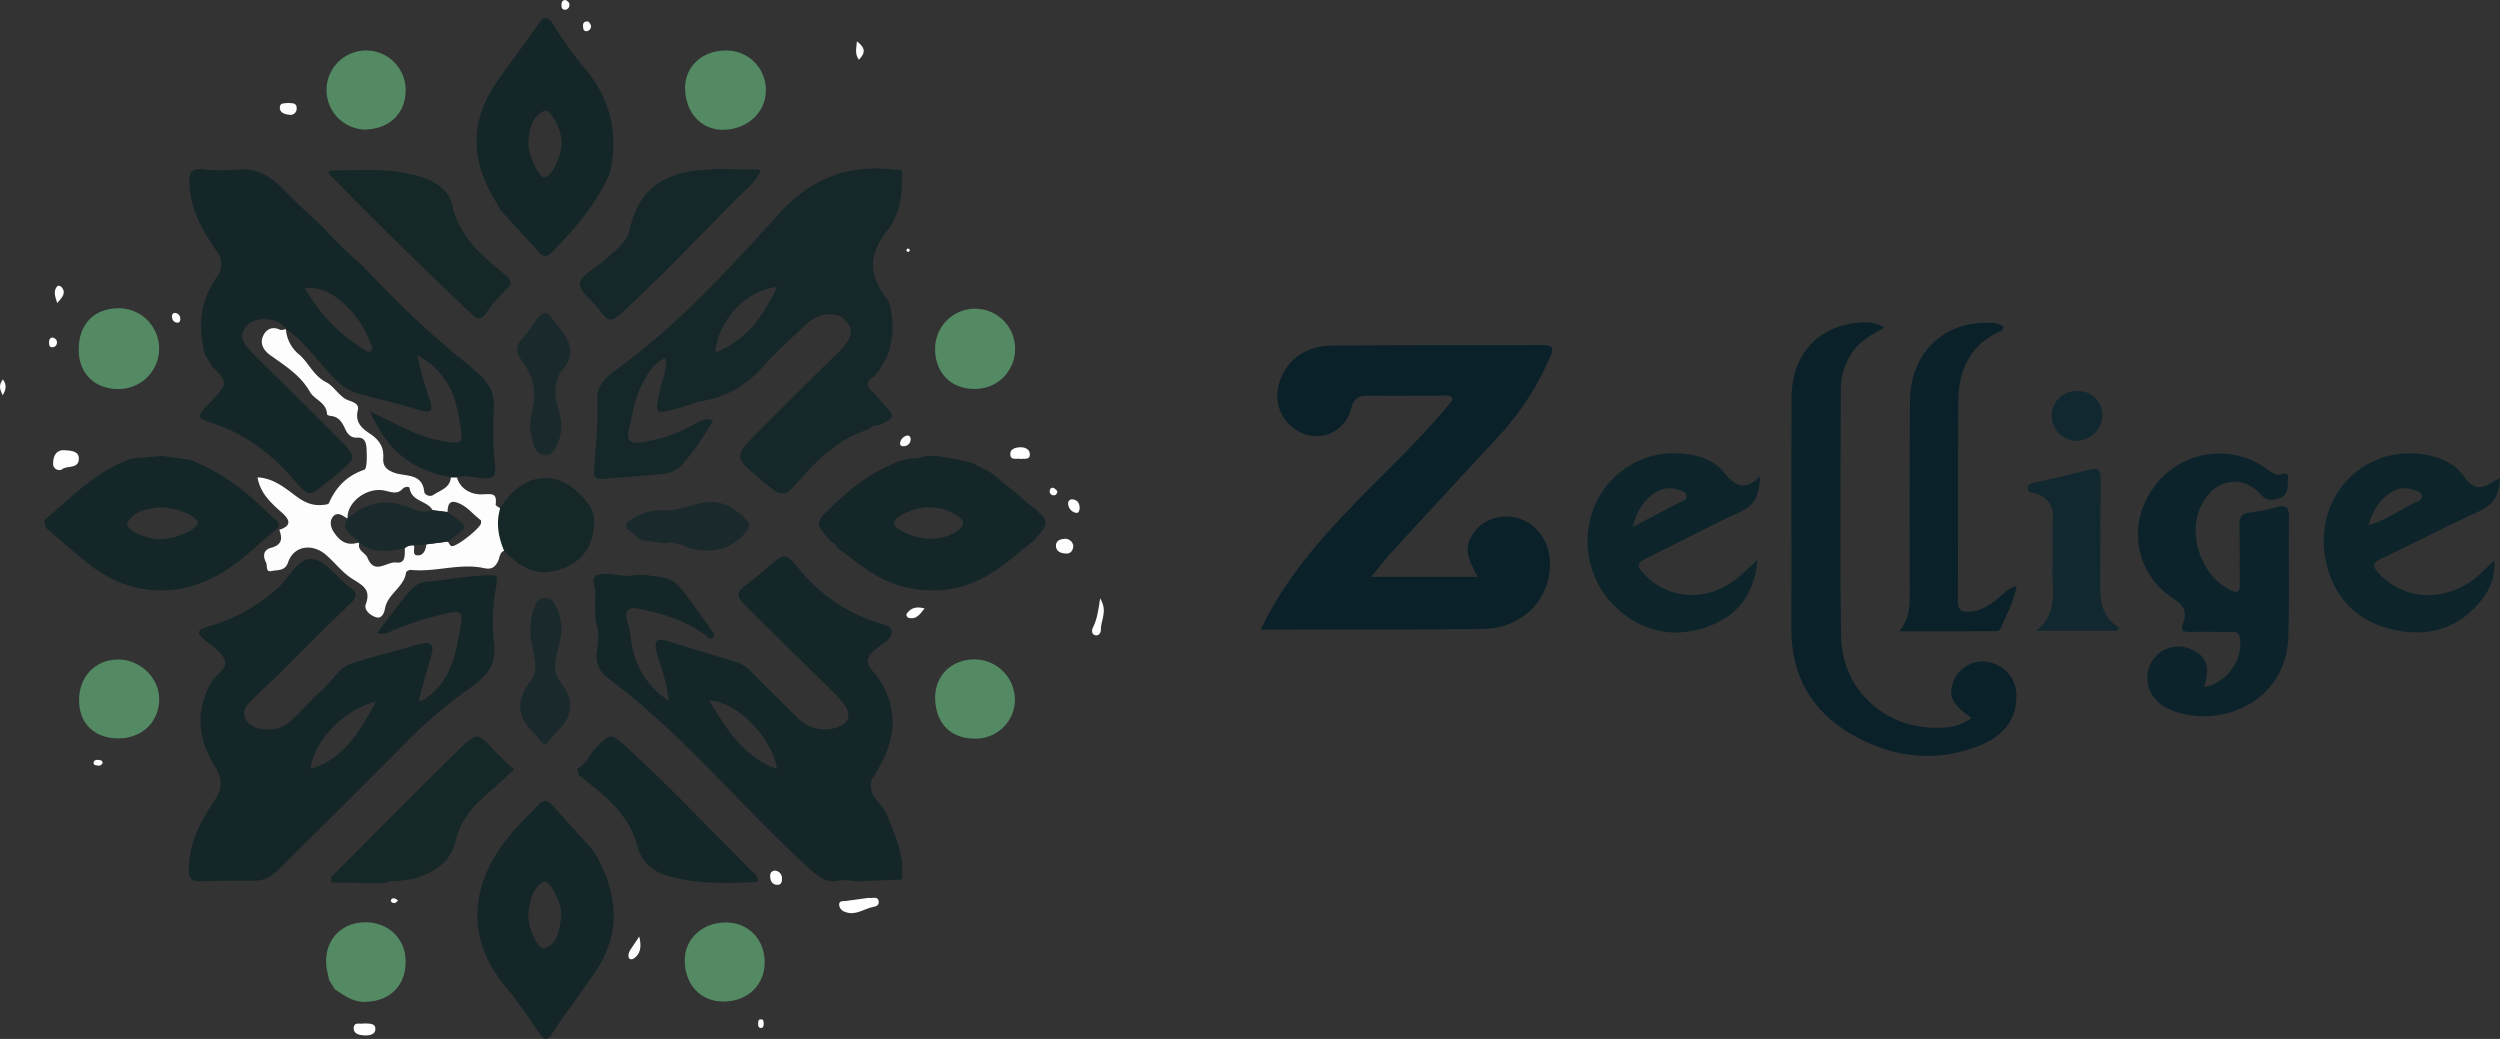 <svg id="Calque_1" data-name="Calque 1" xmlns="http://www.w3.org/2000/svg" viewBox="0 0 814.6 338.53"><rect x="0" y="0" width="814.6" height="338.53" fill="#333333" stroke="none"/><defs>
<style>
.cls-1{fill:#0a2129;}
.cls-2{fill:#0c232b;}
.cls-3{fill:#0d242b;}
.cls-4{fill:#122830;}
.cls-5{fill:#142628;}
.cls-6{fill:#152729;}
.cls-7{fill:#152628;}
.cls-8{fill:#162728;}
.cls-9{fill:#538a64;}
.cls-10{fill:#1a2a2c;}
.cls-11{fill:#fefefe;}
.cls-12{fill:#fdfdfd;}
</style>
</defs><path class="cls-1" d="M754.93,397.41h34.64c-1.91-4.11-4.5-7.82-2.46-12.21a12.13,12.13,0,0,1,5.68-6A13.84,13.84,0,0,1,810.51,384c4.73,7.14,3,18.06-3.68,24.35a22.59,22.59,0,0,1-15.43,6c-21.27.32-42.53.21-63.8.27h-8.66c14.7-30.93,42.36-49.85,62.59-74.94-.77-2-2.54-1.27-3.88-1.28-7.81-.06-15.62.11-23.43-.05-3.28-.07-4.89.68-5.84,4.27a11.63,11.63,0,0,1-14.6,8.47A13.25,13.25,0,0,1,724.56,336c1.57-8.12,8-13.78,17.26-13.9,23-.31,46-.11,69-.22,3.19,0,3.68.89,2.47,3.76a90.12,90.12,0,0,1-17.36,26.53q-17.25,18.61-34.43,37.3C759.52,391.6,757.75,394,754.93,397.41Z" transform="translate(-308.14 -209.45)"/><path class="cls-1" d="M950.57,443.34c-6.4-4.21-7.81-7.23-5.82-12.11a10.1,10.1,0,0,1,11.41-6,11,11,0,0,1,9,11.51c-.18,8.59-5.71,13.34-12.89,16-13.74,5.14-27.25,3.54-39.92-3.52-13.62-7.59-20.58-19.31-20.52-35.12.1-25.13-.07-50.26.09-75.39.09-13.33,8.08-22.41,20.67-24,3-.38,6.17-.63,9.51,1.49-4.23,2.42-8.22,4.48-10.64,8.41A21.56,21.56,0,0,0,907.93,336c0,27-.37,53.93.14,80.88.34,18.23,15.59,31.1,33.71,29.61A15.42,15.42,0,0,0,950.57,443.34Z" transform="translate(-308.14 -209.45)"/>
<path class="cls-2" d="M1026.32,433.29c7.47-1.08,13.08-9.44,11.57-16.27-.46-2-1.75-1.65-3-1.66-4.32,0-8.66-.1-13,0-2.4.07-3.44-.41-2.39-3.05,1.34-3.39.26-5.51-3-7.65-12.65-8.24-15.39-24.19-6.66-36.31a26.26,26.26,0,0,1,37.05-6,13,13,0,0,0,3,1.73c1.27.5,4-1.68,3.74,1.2-.16,2.15.43,5.42-2.57,6.43-2,.69-4,1.35-6.2-1.06-5.79-6.48-14.19-5.33-18.73,2.14-5.72,9.41-1.29,23.93,8.66,28.88,2.53,1.26,3.18.68,3.15-1.95-.09-6.33.06-12.66-.11-19-.07-2.63.63-4,3.44-4.27a58.61,58.61,0,0,0,8.78-1.77c3.25-.87,4,.37,3.91,3.45-.16,12.82.17,25.65-.17,38.46-.59,22.32-23.06,30.47-38.34,24.16-6.47-2.67-9.19-8.89-6.76-14.59a10.11,10.11,0,0,1,13.39-5.16C1027.14,423.18,1028.46,426.78,1026.32,433.29Z" transform="translate(-308.14 -209.45)"/><path class="cls-3" d="M1122.74,365.31c-.19,5.65-2.34,8.77-7.09,10.9-10.61,4.77-20.89,10.25-31.43,15.18-3.2,1.5-3,2.67-.9,4.94,8,8.79,21.75,9.43,31.58,1.29,1.91-1.58,3.64-3.38,6-5.62.38,5.81-1.72,10.14-4.94,13.89-7.93,9.22-18.2,11.35-29.46,8.36C1075,411.19,1068,403,1065.86,391.52c-3.88-20.59,12.92-37.56,33-33.85,4.94.91,9.41,3.07,12.22,7.13,2.71,3.89,5.34,4.25,9,1.84A26.25,26.25,0,0,1,1122.74,365.31Zm-42.86,15.29c5.89-1.75,10.17-5,14.89-7.24,1-.48,2.55-.72,2.56-2.08,0-1.65-1.71-1.84-2.86-2.26-3.11-1.13-5.92-.19-8.42,1.72C1083.05,373,1081.23,376.17,1079.88,380.6Z" transform="translate(-308.14 -209.45)"/><path class="cls-3" d="M880.78,391.93c-1,11-6.27,17.85-15.36,21.38-10.56,4.1-20.62,2.63-29.45-4.77a29.84,29.84,0,0,1-7.77-35.33,28.23,28.23,0,0,1,30.55-15.64c4.25.73,8.28,2.3,10.91,5.55,3.43,4.21,6.61,6.85,12,1.58-.24,5.91-1.64,9.36-6.54,11.58-10.28,4.67-20.2,10.11-30.41,15-3.41,1.61-3.18,2.77-.88,5.21,7.87,8.33,20.23,9.19,29.83,1.78C875.88,396.52,877.86,394.53,880.78,391.93Zm-40.63-10.8c5.55-2.89,10.28-5.33,15-7.84,1-.52,2.57-.67,2.54-2.07,0-1.62-1.73-1.86-2.89-2.25-3.11-1-5.94-.13-8.42,1.8C843.36,373.08,841.52,376.19,840.15,381.13Z" transform="translate(-308.14 -209.45)"/><path class="cls-1" d="M927,415.17c3.61-4.53,3.42-8.86,3.41-13.19,0-20.64-.07-41.28.08-61.92.11-15.35,10.73-25.81,25.43-25.42a9,9,0,0,1,4.94,1.1,1.51,1.51,0,0,1-1.13,1.72c-9.68,4.43-13.41,12.6-13.49,22.6-.19,21.64,0,43.28-.16,64.92,0,3.21,1.09,4,4,3.79,3.73-.3,6.52-2.26,9.26-4.49,1.61-1.32,2.93-3.14,5.92-3.84-1.11,5.21-3.27,9.41-5.22,13.68-.52,1.16-1.57,1-2.56,1Z" transform="translate(-308.14 -209.45)"/><path class="cls-4" d="M997.86,415H971.59c7.65-6.14,5-14.15,5.33-21.51.23-5-.17-10,.11-15,.25-4.38-1.59-6.9-5.58-8.28-.94-.33-2.66.07-2.57-1.68.07-1.46,1.41-1.62,2.56-1.89,5.84-1.36,11.7-2.63,17.49-4.15,3-.78,3.74.12,3.69,3.08-.16,10.66,0,21.32-.15,32-.11,6.3-.28,12.45,6.23,16.48Z" transform="translate(-308.14 -209.45)"/><path class="cls-4" d="M993.17,344.85a8.56,8.56,0,0,1-8.91,8.23,8.17,8.17,0,0,1-7.56-8.39,8,8,0,0,1,8.59-7.82A7.83,7.83,0,0,1,993.17,344.85Z" transform="translate(-308.14 -209.45)"/><path class="cls-5" d="M502.21,411.92,502,406c0-1.79.4-3.71-.13-5.34-1.16-3.6.35-4,3.49-4.2s6.46,1.29,9.73.3h3c4.06.7,8.62.4,11.51,3.95,3.68,4.51,7,9.32,10.34,14.08.4.56,1.62,1.47.3,2.49-1,.78-1.43-.2-2-.63-6.23-4.78-13.49-7.06-21-8.68-3.47-.75-6.09-.66-4.57,4.29.93,3,.95,6.26,1.78,9.29A26.57,26.57,0,0,0,526,437.7c-.53-6.12-2.57-10.89-3.92-15.83-.94-3.44,0-4.69,3.62-3.52,7.46,2.36,15,4.55,22.46,6.83a11.85,11.85,0,0,1,4.9,3.33q7.38,7.46,14.91,14.77a12.23,12.23,0,0,0,12.87,3.19c3.83-1.21,4.81-4.06,2.52-7.3a35.26,35.26,0,0,0-4.34-4.81c-8.77-8.67-17.62-17.24-26.35-25.95-5.42-5.41-5.33-5.48,1-10.24,1.46-1.1,2.85-2.3,4.22-3.51,6-5.24,6.06-5.33,11,.63a54.75,54.75,0,0,0,22,15.94c2.74,1.1,7.39,1.88,7.76,3.55.64,2.94-3.49,4.66-5.7,6.65-2.9,2.61-2.47,4.39-.21,7a24.6,24.6,0,0,1,6.09,14c.86,7.81-2.49,14.22-6.26,20.55a.61.61,0,0,0-.42.76c-1.37,4.79,2.91,7.1,4.65,10.53l0-.05C599.6,481.16,603,488,602,496h0l-15,.66a15.39,15.39,0,0,0-7,0c-3.59-.07-6-2.19-8.49-4.49-22.11-20.16-41-43.72-65.19-61.69a8.9,8.9,0,0,1-3.7-8.69C503,418.51,503.58,415.13,502.21,411.92Zm59.1,48c-1.75-10.58-13.6-22.21-22.13-22.17C544.82,446.74,550,455.88,561.31,460Z" transform="translate(-308.14 -209.45)"/><path class="cls-6" d="M590.8,349.48c-8.65,2.86-15.25,8.6-21.13,15.27-6.25,7.12-6.19,7.17-13.5,1.07-9-7.51-9-7.57-.84-15.83,8.43-8.5,17-16.86,25.5-25.28.59-.59,1.23-1.13,1.77-1.76,2-2.35,3.87-4.95,1.9-8-2.07-3.25-5.42-3.57-8.88-2.67a12.54,12.54,0,0,0-5.43,3.42c-4.33,4.13-8.89,8.07-12.82,12.56-5.34,6.1-11.58,10.25-19.64,11.7-2.92.53-5.73,1.72-8.61,2.51-7.73,2.14-7.72,2.11-5.93-6,.76-3.46,2.43-6.79,1.78-10.5h.65l-.1-.42-.47.54c-4.24,1.6-6,5.35-7.91,9-2.31,4.51-2.88,9.52-4.1,14.35-1,3.93.86,4.64,4.16,4.15a49.83,49.83,0,0,0,16.46-5.5c1.94-1,3.84-2.68,6.84-1.7a87.51,87.51,0,0,1-10,14.39,9.83,9.83,0,0,1-6.66,3.11c-6.28.62-12.58,1.07-18.87,1.57-2,.16-3.51.09-3.28-2.81.63-7.78,1.37-15.54,1.09-23.39-.14-4,2.74-6.85,5.69-9,20.32-14.55,37-33,53.66-51.3,11.53-12.66,24.19-16.19,39.89-14l.05.08c.21,6.94-.45,14.12-4.8,19.46-6.39,7.85-6,14.85-.14,22.33.2.26.42.5.63.75l-.09.29.23.2c2.2,8.78,1.22,16.91-4.91,24h0c-2.4,1.33-2.88,2.87-.7,4.92,1.29,1.23,2.4,2.66,3.61,4,4,4.32,4,4.31-1,6.91A6.74,6.74,0,0,0,590.8,349.48ZM561.33,303c-9.87.72-19.41,11.07-20.11,21.27C551.29,320.46,556.72,312.66,561.33,303Z" transform="translate(-308.14 -209.45)"/><path class="cls-7" d="M426.65,296.46c9.87,10.37,20,20.49,31.17,29.47,2.2,1.77,4.38,3.58,6.46,5.5,3.31,3.05,5.15,6.5,4.8,11.41a109.38,109.38,0,0,0,.37,18.45c.35,3.65-.84,4.26-4,4-2.79-.18-5.58-1.19-8.41-.33h-2c-12.92-2.43-20.57-8.54-26.3-21.41,2.5,1.21,4.55,2.19,6.59,3.19,5.39,2.62,10.73,5.32,16.73,6.37,6.71,1.17,7.1.9,6-5.51a64.35,64.35,0,0,0-1.57-7.32,24.74,24.74,0,0,0-12.37-15.09,113.19,113.19,0,0,0,4,14.38c1,3.06,1.17,4.84-3.1,3.56-6.51-2-13.13-3.59-19.73-5.28a17.91,17.91,0,0,1-8.3-5.23c-5.27-5.27-9.39-11.67-15.66-16h0a8,8,0,0,0-5.52-3.06c-3-.33-6,0-7.88,2.91-2,3.12,0,5.32,1.94,7.47.89,1,1.87,1.9,2.81,2.84,8.62,8.54,17.3,17,25.83,25.66,6,6,5.87,6.11-.41,11.34-1.27,1.06-2.54,2.13-3.84,3.17-5.36,4.27-5.55,4.42-10.22-1-7.19-8.38-15.56-14.9-26.16-18.42-5.9-2-5.86-2.1-1.62-6.57,6.3-6.63,6.3-6.63.81-12.33l-2.12-3.63c-2.35-8.75-1.76-17.22,3.51-24.75,2.52-3.59,2.35-6.12-.12-9.61-4.51-6.4-8.22-13.22-8.48-21.46-.11-3.31.46-4.94,4.19-4.62a61.63,61.63,0,0,0,11.44.18c6.27-.62,10.79,2.08,14.93,6.37s8.61,8.27,12.94,12.39l.21.19a138.6,138.6,0,0,0,13.09,12.67Zm-19.19,6.81a55.7,55.7,0,0,0,19.46,20.2c.68.42,1.48,1,2.22.19s.06-1.58-.23-2.31a33.16,33.16,0,0,0-10-14.08C415.8,304.75,412.37,303,407.46,303.27Z" transform="translate(-308.14 -209.45)"/><path class="cls-7" d="M470.05,397l-.12,3a57.69,57.69,0,0,0-.76,18.83c.8,7-2.39,11-7.44,14.51a150.83,150.83,0,0,0-21.66,18.41c-13.3,13.55-26.89,26.82-40.32,40.24-2.42,2.42-4.89,4.43-8.59,4.41-5.83,0-11.67,0-17.49.22-3,.12-4-.85-4-4,.07-8.26,3.56-15.22,8-21.71,2.84-4.15,3.25-7.28.4-11.89-5.25-8.49-6.44-17.72-1.25-27,1.44-2.57,5.37-4.56,4.6-7.2s-4-4.77-6.43-6.73c-3.37-2.69-2.15-3.59,1.16-4.56A56.09,56.09,0,0,0,398.69,401c3.71-3.39,6.73-9.93,11.28-9.38,4.33.52,8,6.05,12.09,9.15,2.41,1.8,2.73,2.94.34,5.22-7.82,7.48-15.38,15.24-23.08,22.85-3.08,3-6.3,5.94-9.37,9-1.42,1.41-2.86,3-2.07,5.27.88,2.45,3,3.4,5.43,3.85a11.13,11.13,0,0,0,10.11-3.09c3.26-3.09,6.19-6.54,9.56-9.5s5.54-7.38,10-8.82c7.11-2.32,14.39-4.07,21.58-6.15,3.93-1.13,5.27-.06,4,4-1.44,4.71-2.65,9.49-4,14.25,1.73.37,2.31-.6,3.07-1.18,7.95-6,9.19-15,10.73-23.91.65-3.82-.87-4-3.64-3.43a97.26,97.26,0,0,0-18.11,5.58c-1.72.69-3.37,1.83-5.57.94,3-3.94,5.77-7.68,8.68-11.28,1.89-2.32,3.89-5.05,7-5.32C454.53,398.42,462.19,396.56,470.05,397Zm-39.3,41c-10.55,2.62-20.56,13.16-21.39,22C420.44,456.68,425.23,447.73,430.75,438Z" transform="translate(-308.14 -209.45)"/><path class="cls-5" d="M506.77,266c-4.25,9.88-11.16,17.78-18.53,25.41-1.91,2-3.05,1.86-4.71,0-4.06-4.54-8.2-9-12.31-13.51h0c-.47-.86-.89-1.75-1.42-2.58-8.28-13.08-8.76-26.17.17-39.13,4.34-6.29,9.1-12.28,13.38-18.61,2-3,3.21-3,5.15,0a129.37,129.37,0,0,0,12.41,16.78.58.58,0,0,0,.4.71c6.27,9.18,8,19.2,5.7,30Zm-15.6-10.28c-.08-4.18-3.83-11-5.68-10.17-4,1.86-4.86,5.92-5.19,10,0,.16,0,.33,0,.49.1,4.37,3.32,11.15,5.29,11.18C487.84,267.21,491.25,260.18,491.17,255.68Z" transform="translate(-308.14 -209.45)"/><path class="cls-7" d="M471.57,529.43c-8.56-11.52-10.42-23.89-4.31-37,3.85-8.27,10.27-14.64,16.61-21,2-2,3.19-.76,4.47.65,4.23,4.66,8.44,9.35,12.65,14l1.29,1.89c7.25,12.91,8.39,25.79-.38,38.51-4.53,6.58-9.36,12.95-13.76,19.61-1.93,2.93-2.82,2.17-4.4-.15-3.83-5.62-7.6-11.31-12.14-16.43Zm8.76-21.36c0,4.34,3.44,11.15,5.31,10.39,4.32-1.73,4.79-6,5.3-10A8.22,8.22,0,0,0,491,507c-.23-4.26-4-11.11-5.68-10.23-3.75,2-4.27,6-5,9.8A8.23,8.23,0,0,0,480.33,508.07Z" transform="translate(-308.14 -209.45)"/><path class="cls-5" d="M579,386c-5.53-6.3-5.4-6.17.9-12.2s13.17-11,21.36-14.11l3.77-.94c1.76.31,3.37-.33,5-.77,5.12-.18,10,1.3,14.92,2.29l6,3.11.18.14c4.19,3.45,8.41,6.87,12.56,10.37,6.7,5.67,6.68,5.69,1,12l-.81.61c-3.37,2.67-6.63,5.49-10.13,8-10.06,7.16-21,9.2-33,5.62C593,397.77,587.31,392.48,581,388A3.49,3.49,0,0,0,579,386ZM611,385a15.79,15.79,0,0,0,9-2.48c2.56-1.76,2.69-3.56-.19-5.22-6-3.47-12-3.31-18,0-3.52,1.95-2.69,3.6.18,5.12A19.47,19.47,0,0,0,611,385Z" transform="translate(-308.14 -209.45)"/><path class="cls-5" d="M398.58,381.57c-5.58,4.41-10.52,9.59-16.52,13.51-14.45,9.45-30.86,9.06-44.53-1.49-5-3.83-9.63-8.1-14.43-12.16l-.66-2.31c8.7-7.36,16.6-15.84,27.67-19.92l1.93-.45,9-.73,8.91,1.24c10.4,3.93,18.93,10.57,26.62,18.39C397.59,378.68,399.73,379.36,398.58,381.57ZM360,385.17c5.3,0,12.81-3.29,12.53-5.53-.3-2.41-8.77-5.48-13.43-4.78-3.81.57-7.75,1.39-9.54,5.21C348.73,381.85,355.52,385.16,360,385.17Z" transform="translate(-308.14 -209.45)"/><path class="cls-8" d="M416.14,495.18c13.73-13.75,27.39-27.57,41.22-41.21,6.25-6.17,6.37-6,12.3.52,1.79,1.95,3.88,3.64,6,5.66-3.36,3.07-6.3,5.89-9.38,8.55-4.62,4-8.28,8.6-9.68,14.73C455,490.7,449.4,493.72,443,495.8l-2,.33-4.12.49c-1.39-.38-2.62.18-3.87.66L416,497Z" transform="translate(-308.14 -209.45)"/><path class="cls-6" d="M556.09,265c-1.8,4.07-5.43,6.59-8.4,9.62-12.25,12.49-24.3,25.16-37.16,37-2.61,2.42-4.27,2.89-6.48-.46s-7-6.25-6.9-9.29c.05-2.65,5.28-5.15,8.14-7.81,3.16-2.93,7.16-5.5,8.09-9.91,2.4-11.42,9.36-17.5,20.67-19.05l7-.55,14,.09Z" transform="translate(-308.14 -209.45)"/><path class="cls-5" d="M502.13,453.22c5-5,5.06-5.08,10.56,0,14,12.81,26.92,26.65,40.33,40,.86.86,2.23,1.55,1.92,3.58-9.88.52-19.75.88-29.4-2-4.76-1.43-8.43-4.62-9.62-9.36-2.74-10.89-11-17-19.08-23.36l-.71-2c2.32-1.43,3.81-3.61,5.23-5.85Z" transform="translate(-308.14 -209.45)"/><path class="cls-8" d="M501.76,378.09c.29,8-3,13.59-9.54,16.3-7.5,3.1-13.08,1.55-19.84-5.53-1.87-4.47-2.69-9.05-1.28-13.83,8.15-13.1,21.1-13.08,29.68,0Z" transform="translate(-308.14 -209.45)"/><path class="cls-9" d="M417.29,531.85l-1.91-3c-.2-1-.39-1.94-.61-2.91-1.76-7.84,2.69-14.74,10.2-15.81,7.94-1.14,14.63,3.78,15.27,11.23.75,8.6-4.54,14.31-13.06,14.55C423.16,536,420.33,533.82,417.29,531.85Z" transform="translate(-308.14 -209.45)"/><path class="cls-10" d="M482.55,448.76c-6-5.46-6.56-11.07-1.39-17.68,2.46-3.13,1.06-7.35.39-11.08-.92-5.15-1-10.18,1.81-14.86a4.33,4.33,0,0,1,4.69-.16,16.3,16.3,0,0,1,2.31,14.23c-1.11,4.18-2.42,8.92.46,12.58,5.27,6.71,3.35,11.91-2.13,17-.84.78-1.35,1.9-2.15,2.74-1.11,1.18-1.66-.37-2.47-.64Z" transform="translate(-308.14 -209.45)"/><path class="cls-10" d="M512.14,380a17,17,0,0,1,12.25-4.22c3.85.1,7.78-1.35,11.63-2.3,6.2-1.53,10.93.83,15.16,5.15,1.47,1.49,1.49,2.34.15,4-5.23,6.42-11.84,7.25-19.28,5.27a3.53,3.53,0,0,0-3-1,4.26,4.26,0,0,0-4-.41l-7.82-1-5-3.85Z" transform="translate(-308.14 -209.45)"/><path class="cls-11" d="M591.23,502c1.06.28,2.95-.69,3.21,1.11s-1.59,1.74-2.8,2.12c-2.62.81-5.12,2.49-8,1.4a2.7,2.7,0,0,1-2.08-2.48c.08-1.33,1.4-1,2.33-1.15Z" transform="translate(-308.14 -209.45)"/><path class="cls-11" d="M328.25,362.45a2,2,0,0,1-2.79-2.1c0-2.23,1-4.38,3.67-4.2,1.8.12,4.6.19,4.69,2.51C334,362.47,329.82,361,328.25,362.45Z" transform="translate(-308.14 -209.45)"/><path class="cls-11" d="M426.75,542.93c1.55.09,3.64-.19,3.7,1.68.07,2.09-2.1,2.3-3.73,2.21-1.45-.07-3.34-.48-3.34-2.27C423.37,542.22,425.55,543.26,426.75,542.93Z" transform="translate(-308.14 -209.45)"/><path class="cls-11" d="M666.61,404.41c2.61,4.31.13,7.21.24,10.21,0,1-.62,2.09-1.84,1.82s-1.18-1.66-.79-2.43C665.59,411.36,666,408.46,666.61,404.41Z" transform="translate(-308.14 -209.45)"/><path class="cls-11" d="M657.87,387.33c-.08,1.55-.91,2.57-2.4,2.49s-3.08-.55-3.25-2.33c-.15-1.53,1-2.3,2.46-2.42A2.66,2.66,0,0,1,657.87,387.33Z" transform="translate(-308.14 -209.45)"/><path class="cls-11" d="M640.68,359c-1.25-.32-3.39.69-3.35-1.72,0-1.54,1.68-2,3-2.1,1.51-.07,3.26.41,3.38,2.18C643.82,359.43,641.91,358.81,640.68,359Z" transform="translate(-308.14 -209.45)"/><path class="cls-11" d="M401.9,243c1.39.13,3-.18,2.9,1.85a2,2,0,0,1-2.35,2c-1.44-.17-3.19-.55-3.13-2.44C399.37,242.87,400.94,243.17,401.9,243Z" transform="translate(-308.14 -209.45)"/><path class="cls-11" d="M516.43,514.61c.85,3.37.34,5.6-1.57,7-1.72,1.29-2.69-.6-1.28-2.74Z" transform="translate(-308.14 -209.45)"/><path class="cls-11" d="M609.4,407.71c-1.43,1.76-2.67,3.84-5.37,3-.29-.09-.67-.94-.54-1.14C604.84,407.4,606.88,407,609.4,407.71Z" transform="translate(-308.14 -209.45)"/><path class="cls-11" d="M560.58,493.13a2.44,2.44,0,0,1,2.35,2.58c.06,1.05-.22,2.06-1.47,2.05-1.55,0-2.27-1.08-2.36-2.55C559,494.17,559.32,493.28,560.58,493.13Z" transform="translate(-308.14 -209.45)"/><path class="cls-11" d="M659.94,375.06c-.1.88-.36,1.81-1.45,1.43a3.15,3.15,0,0,1-2.31-2.92,1.28,1.28,0,0,1,1.62-1.37C659.4,372.45,659.91,373.6,659.94,375.06Z" transform="translate(-308.14 -209.45)"/><path class="cls-11" d="M326.77,308.2c-.76-2.38-1.32-4.05.12-5.59.15-.16,1,0,1.27.32C329.78,304.82,328.57,306.22,326.77,308.2Z" transform="translate(-308.14 -209.45)"/><path class="cls-11" d="M588,228.92c-1.41-2-.81-3.59-.65-6C590.12,225,590.26,226.64,588,228.92Z" transform="translate(-308.14 -209.45)"/><path class="cls-11" d="M604.86,352.49a2.23,2.23,0,0,1-2.06,2.34c-.65.09-1.45-.07-1.37-1a2.86,2.86,0,0,1,2.16-2.42C604.28,351.22,604.82,351.67,604.86,352.49Z" transform="translate(-308.14 -209.45)"/><path class="cls-11" d="M500.71,217.78a1.63,1.63,0,0,1-1.32,1.82c-.72.14-1.19-.39-1.24-1.12s-.2-1.73.86-2S500.39,217.08,500.71,217.78Z" transform="translate(-308.14 -209.45)"/><path class="cls-11" d="M492.37,209.45c.85.36,1.46.92,1.27,1.84a1.4,1.4,0,0,1-1.69,1.3c-.8-.16-.85-.87-.85-1.52C491.08,210.18,491.34,209.49,492.37,209.45Z" transform="translate(-308.14 -209.45)"/><path class="cls-11" d="M366.89,313.22c0,.68-.1,1.39-1,1.37a1.74,1.74,0,0,1-1.65-1.54c-.22-.93.11-1.76,1.17-1.61A1.88,1.88,0,0,1,366.89,313.22Z" transform="translate(-308.14 -209.45)"/><path class="cls-11" d="M325.27,319.41c.84.27,1.49.73,1.42,1.69a1.49,1.49,0,0,1-1.56,1.5c-.87,0-1-.75-1-1.39C324.08,320.38,324.21,319.58,325.27,319.41Z" transform="translate(-308.14 -209.45)"/><path class="cls-11" d="M309.1,333.07c1.26,1.85,1.08,3.12-.05,5.17C307.88,336.05,307.77,334.77,309.1,333.07Z" transform="translate(-308.14 -209.45)"/><path class="cls-11" d="M341.54,458.15a1.39,1.39,0,0,1-1.62.73c-.61-.08-1.47-.13-1.24-1.07.17-.73.93-.82,1.58-.74S341.62,457.19,341.54,458.15Z" transform="translate(-308.14 -209.45)"/><path class="cls-11" d="M652.66,369.43c0,1-.53,1.43-1.25,1.4a1.23,1.23,0,0,1-1.23-1.24c0-.73.4-1.36,1.14-1.18C651.86,368.54,652.29,369.14,652.66,369.43Z" transform="translate(-308.14 -209.45)"/><path class="cls-11" d="M557,543c-.05.64-.05,1.41-.93,1.4s-.9-.78-.9-1.42,0-1.41.92-1.4S556.9,542.31,557,543Z" transform="translate(-308.14 -209.45)"/><path class="cls-11" d="M437.85,502.85c-.47.4-.76.83-1.09.87s-1.06-.17-1.16-.45c-.29-.73.26-1.15.94-1.13C436.91,502.15,437.27,502.52,437.85,502.85Z" transform="translate(-308.14 -209.45)"/><path class="cls-11" d="M604.63,290.76c-.12.28-.18.7-.39.78s-.53-.19-.81-.31c.13-.28.19-.71.39-.79S604.35,290.64,604.63,290.76Z" transform="translate(-308.14 -209.45)"/><path class="cls-12" d="M399.14,382.08c4.83-1.53,2.83-3.87.53-5.89-3.54-3.09-6.79-6.29-7.62-11.19,5,.21,8.77,3.28,12.4,6,2.73,2.06,5.28,3.26,8.58,3,.8-.07,2.08-.14,2.28-.59,2.31-5.28,5.84-8.94,11.51-10.89,1-.34.89-4.68.74-7.14-.09-1.42-.5-3.48-2.89-3.32-2.2.15-3.29-1.15-4.11-2.95-.91-2-2-3.84-4.56-4.12-.46,0-1.29-.33-1.3-.52-.1-3.87-4.12-4.79-5.5-7.23-3.17-5.59-8.23-8.63-13.06-12.1-2.17-1.57-3.24-3.68-2.41-5.88s2.79-3.71,5.62-2.37c.51.24,1.29-.09,1.95-.16h0a11.77,11.77,0,0,0,4.5,8.4c3,2.65,4.48,6.82,8.86,9,1.72.84,3.49,3.54,5.71,5.12,1.5,1.08,5,1.11,4.36,3.87-1,4,1.43,6,4,7.67,2.92,1.94,4.54,4.34,4.29,7.79-.21,2.85,1.13,4,3.7,4.94,3.62,1.29,9,0,9.67,6.2.11,1,1.87,1.75,2.95,1,2.2-1.54,5.39-2.2,5.71-5.66h2c1.22,4.09,5.06,5.6,8.22,5.47s4.88-.56,4.38,3.36c0,.33.95.79,1.46,1.19-1.41,4.78-.59,9.36,1.28,13.83-1.5.61-1.38,2.18-1.93,3.33-1,2-2.08,2.88-4.67,2.32-7.91-1.71-15.79,1.41-23.75.58-.52-.06-1.54.49-1.59.86-.69,4.85-6,6.92-6.86,11.72-.22,1.32-1,3.39-2.81,2.88s-4.16-2.32-3.45-4.26c1.78-4.83-1-6.14-4.38-8.28-3.22-2-5.67-5.31-8.66-7.87-4.43-3.79-10.49-2.93-12.3,2.56-1,2.86-3.46,2.33-5.34,2.77-2.06.49-1.3-1.78-1.83-2.8-1.12-2.17-.83-4.12,1.64-4.77C400,387,400.25,385,399.14,382.08Zm22.18-3.68c-1.53-.95-3.32-2.42-4.76-.5-1.05,1.39-.75,3.29.39,5,2,3,4.37,4.51,8,3.32l.26.18c-.7,2.52,2,3.12,2.71,4.84,2.24,5.67,6.27,1.09,9.37,1.5s2.73-2.57,2.76-4.71a4,4,0,0,1,3-.89c.26,1.15-.63,3.12,1,3.26,2.05.16,2.83-1.68,3-3.59l7-.9c.4.51.71,1.35,1.21,1.48,1.52.42,9.47-5.89,9.62-7.49,0-.32.08-.82-.09-.95-2.69-2-4.78-5-8.19-5.86-2.31-.58-2.57,1.42-2.62,3.17l-4.9-.61c-1.78-3.11-6.88-2.74-7.49-7.2-.07-.52-1.54-.47-2.17.2-1.81,2-3.77,1.15-5.91.66-5.73-1.29-12.4,3.77-12.11,9Z" transform="translate(-308.14 -209.45)"/><path class="cls-8" d="M415.49,265.06c9.91-.14,19.74-1,29.36,1.88,5.12,1.52,9.53,4.36,10.71,9.53,2.32,10.09,9.43,16.23,16.8,22.21,2.62,2.12,2.89,3.18.33,5.49a53.72,53.72,0,0,0-6.4,7.65c-1.29,1.69-2.36,2-4,.41-15.95-15.1-31.65-30.44-47-46.19C415.26,266,415.37,265.74,415.49,265.06Z" transform="translate(-308.14 -209.45)"/><path class="cls-10" d="M480.74,348.37c.4-2.4.76-4.69,1.18-7,1-5.44-.64-10.27-3.82-14.5-2.12-2.8-1.83-5,.42-7.35a33.72,33.72,0,0,0,2.71-3.56c4.44-6.07,4.32-6,8.81-.22,3.57,4.57,6.06,8.58,1.37,14.29-3.18,3.88-2.52,9.16-1,13.9a14.37,14.37,0,0,1-.42,9.73c-.79,2.05-2,4.32-4.4,4.11-2-.17-3.34-2.06-3.82-4.15C481.34,351.9,481.06,350.1,480.74,348.37Z" transform="translate(-308.14 -209.45)"/><path class="cls-9" d="M346.83,450.05c-7.89.05-13-4.89-12.93-12.54s5.27-13.07,12.63-13.17c7.06-.1,13.32,5.77,13.48,12.62C360.17,444.45,354.59,450,346.83,450.05Z" transform="translate(-308.14 -209.45)"/><path class="cls-9" d="M544.5,225.91a12.8,12.8,0,0,1,13.17,12.74c.19,7.13-5.76,12.86-13.6,13.09-7.12.22-12.46-5.32-12.69-13.17C531.16,231.35,536.71,226,544.5,225.91Z" transform="translate(-308.14 -209.45)"/><path class="cls-9" d="M426.88,251.67a12.89,12.89,0,1,1,13.43-13.34C440.52,246.25,435.23,251.51,426.88,251.67Z" transform="translate(-308.14 -209.45)"/><path class="cls-9" d="M346.8,336.21c-7.72.07-12.92-5-13-12.6-.12-8.4,4.86-13.66,13-13.72a13.16,13.16,0,1,1,.06,26.32Z" transform="translate(-308.14 -209.45)"/><path class="cls-9" d="M612.85,437c-.08-7.28,5.1-12.52,12.57-12.69a13.23,13.23,0,0,1,13.42,13.21A12.72,12.72,0,0,1,626,450.11C618,450.24,613,445.18,612.85,437Z" transform="translate(-308.14 -209.45)"/><path class="cls-9" d="M625.15,336.16c-7.48-.19-12.46-5.6-12.31-13.38a13,13,0,1,1,26.06.6A13,13,0,0,1,625.15,336.16Z" transform="translate(-308.14 -209.45)"/><path class="cls-9" d="M557.31,522.79c.07,7.54-5.42,12.91-13.32,13-7.32.11-12.54-5.22-12.73-13-.19-7.17,5.39-12.6,13.09-12.76C551.71,509.86,557.24,515.3,557.31,522.79Z" transform="translate(-308.14 -209.45)"/><path class="cls-10" d="M454,385.94l-7,.9-4,.33a4,4,0,0,0-3,.89c-5.14,1.26-10.19,1.64-14.84-1.63l-.26-.18c-1.29-2.58-6.13-3.52-3.62-7.85l.05,0c6.13-5.3,12.8-6.73,20.49-3.46,2.13.91,4.67,1.69,7.19.79l4.9.61C461.11,381.1,461.11,381.1,454,385.94Z" transform="translate(-308.14 -209.45)"/></svg>
